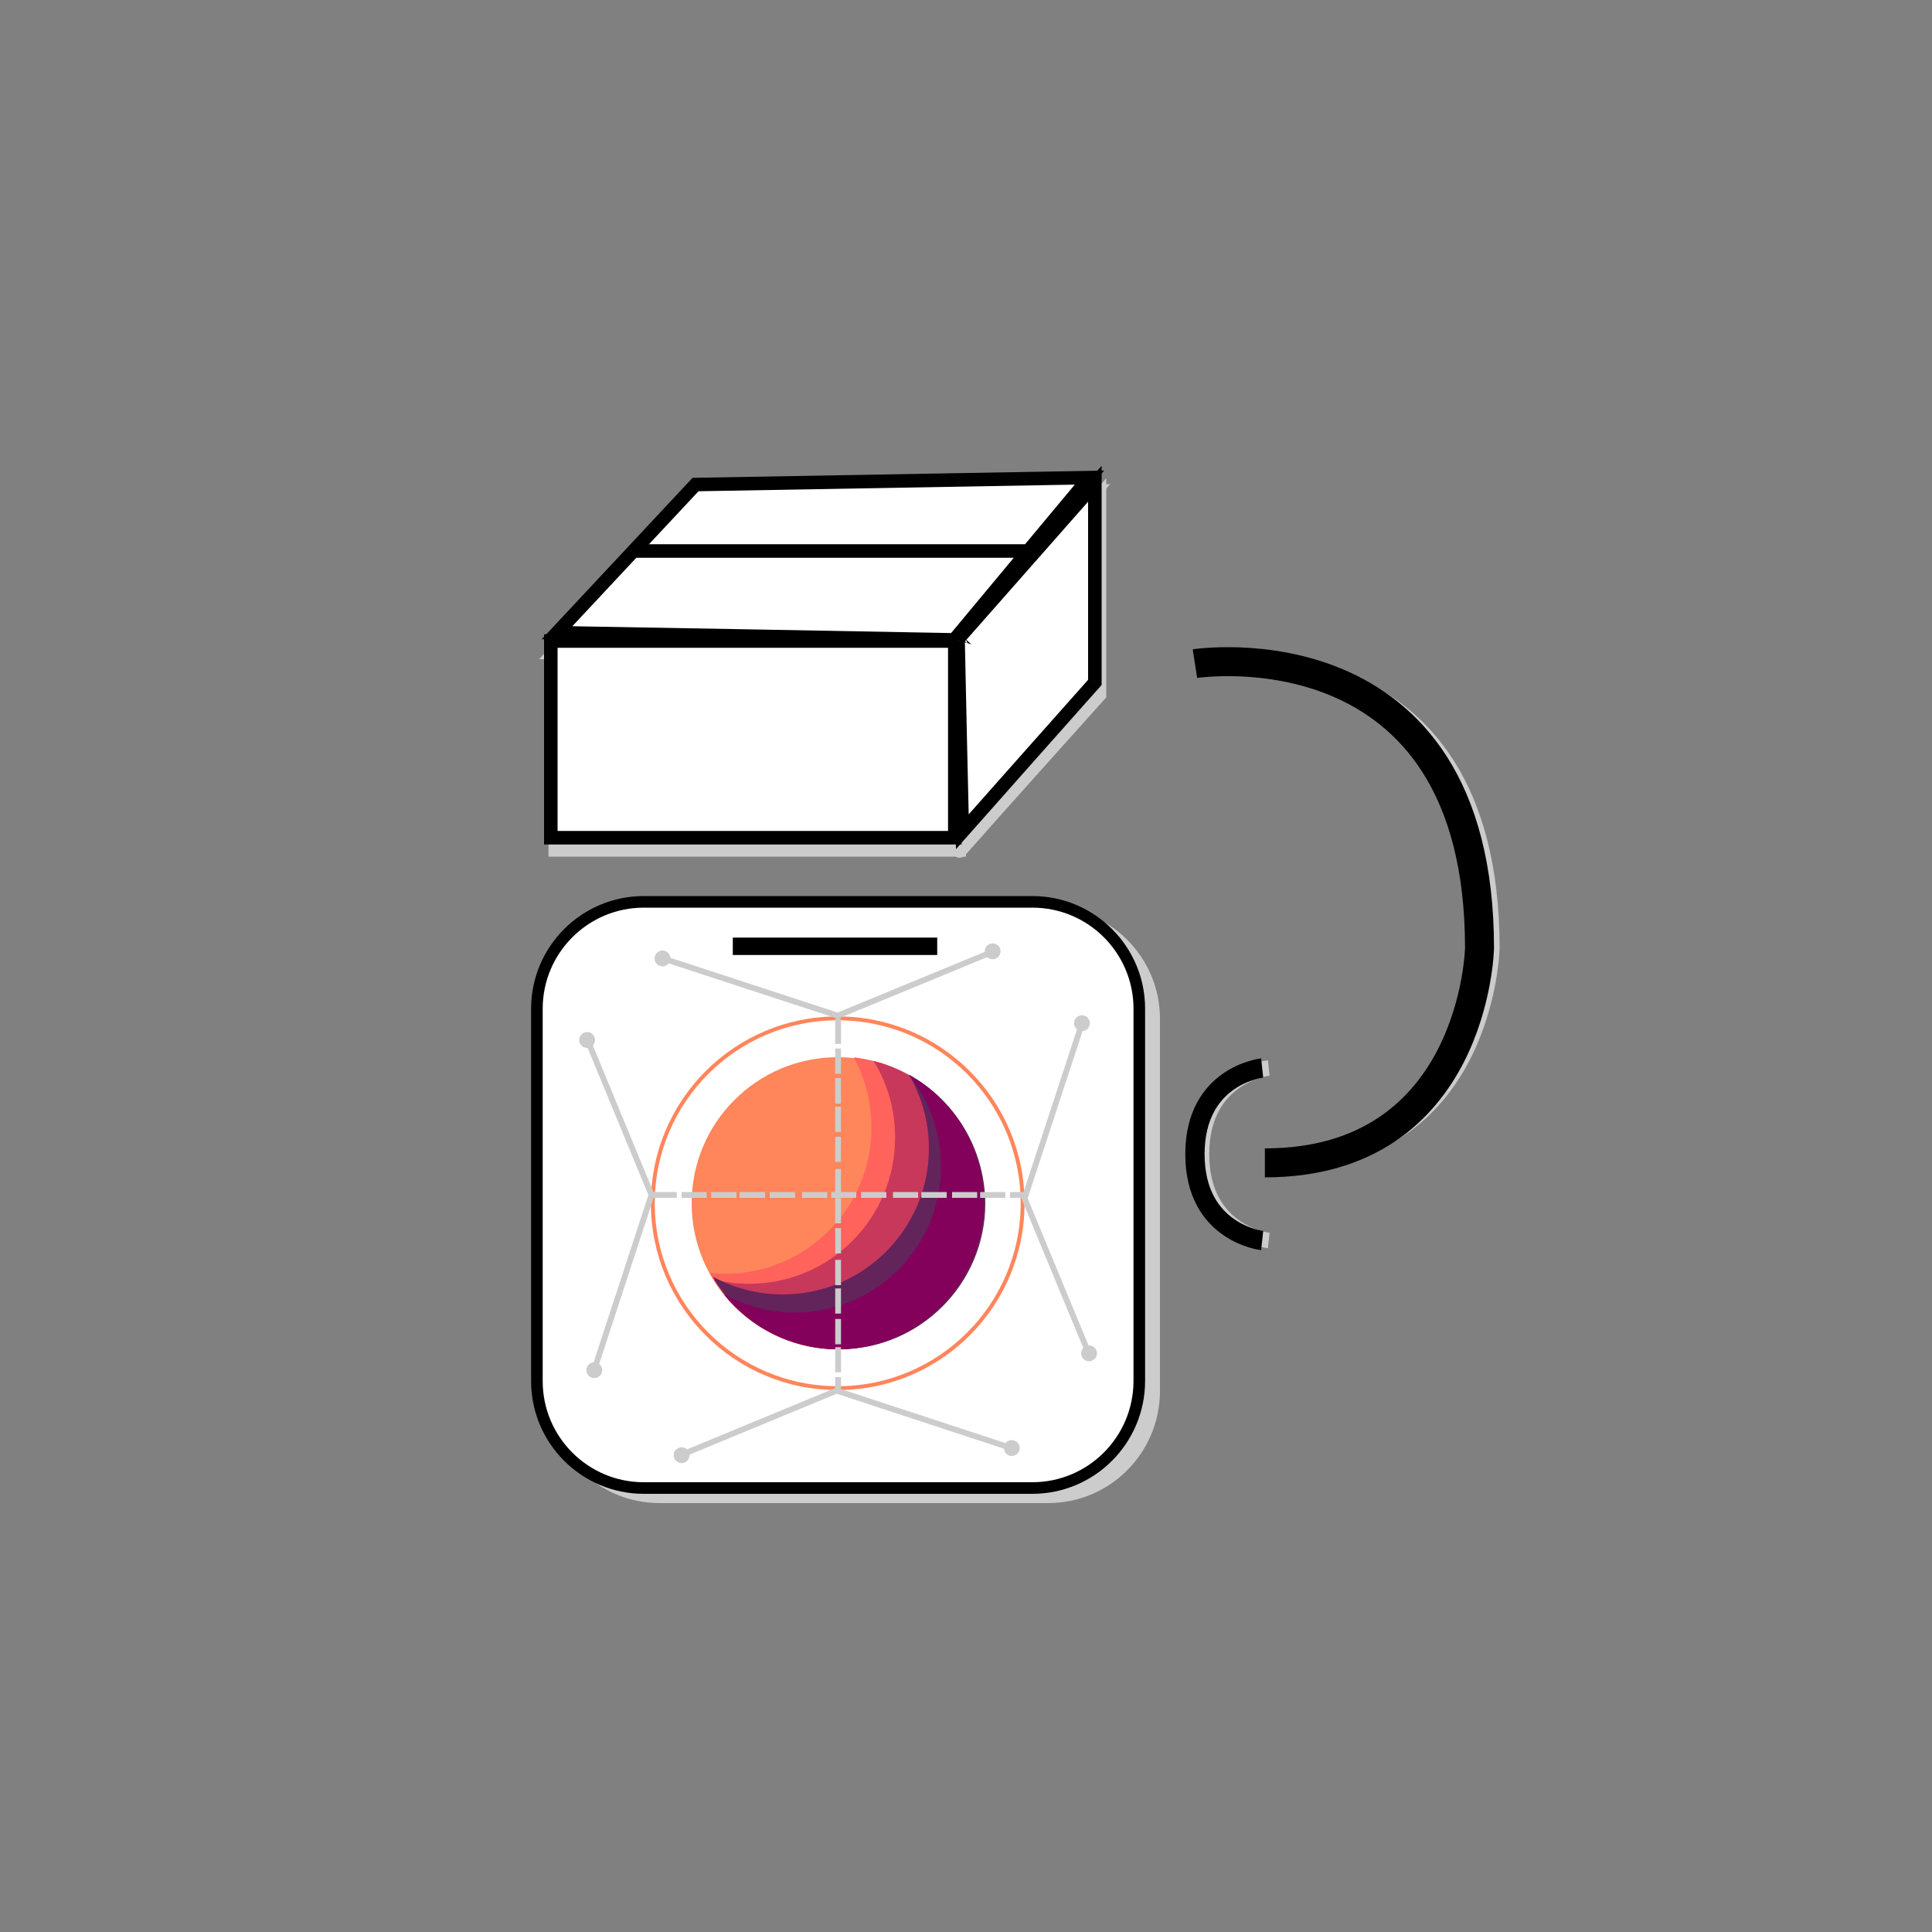<?xml version="1.0" encoding="utf-8"?>
<!-- Generator: Adobe Illustrator 26.3.1, SVG Export Plug-In . SVG Version: 6.00 Build 0)  -->
<svg version="1.1" id="Layer_1" xmlns="http://www.w3.org/2000/svg" xmlns:xlink="http://www.w3.org/1999/xlink" x="0px" y="0px"
	 viewBox="0 0 1000 1000" style="enable-background:new 0 0 1000 1000;" xml:space="preserve">
<rect x="0" y="0" width="1000" height="1000" fill="#808080" stroke="none"/>
<style type="text/css">
	.st0{fill:#CCCCCC;stroke:#CCCCCC;stroke-width:7;stroke-miterlimit:10;}
	.st1{fill:none;stroke:#CCCCCC;stroke-width:8;stroke-miterlimit:10;}
	.st2{fill:#CCCCCC;stroke:#CCCCCC;stroke-width:5;stroke-miterlimit:10;}
	.st3{fill:#FFFFFF;stroke:#000000;stroke-width:6;stroke-miterlimit:10;}
	.st4{fill:none;stroke:#CCCCCC;stroke-width:7;stroke-miterlimit:10;}
	.st5{fill:#E6E6E6;}
	.st6{fill:#FFFFFF;}
	.st7{fill:#FFFFFF;stroke:#000000;stroke-width:7;stroke-miterlimit:10;}
	.st8{fill:none;stroke:#000000;stroke-width:7;stroke-miterlimit:10;}
	.st9{fill:none;stroke:#000000;stroke-width:15;stroke-miterlimit:10;}
	.st10{fill:none;stroke:#000000;stroke-width:10;stroke-miterlimit:10;}
	.st11{fill:#FF855B;}
	.st12{fill:#FF635B;}
	.st13{fill:#C7385B;}
	.st14{fill:#62245B;}
	.st15{fill:#83005B;}
	.st16{fill:none;stroke:#FF855B;stroke-width:2;stroke-miterlimit:10;}
	.st17{fill:none;stroke:#CCCCCC;stroke-width:3;stroke-miterlimit:10;}
	.st18{fill:#CCCCCC;stroke:#CCCCCC;stroke-width:3;stroke-miterlimit:10;}
	.st19{fill:none;stroke:#000000;stroke-width:9;stroke-miterlimit:10;}
</style>
<path class="st0" d="M591.6,302.3"/>
<path class="st1" d="M656.7,552.8c0,0-34.8,3.7-34.8,44.6s34.8,44.7,34.8,44.7"/>
<path class="st1" d="M624.9,343.5c0,0,147.3-22.9,147.3,147.3c0,0-2.4,111.1-111.1,111.1"/>
<path class="st2" d="M542.5,775.5H341.4c-30.5,0-55.3-24.8-55.3-55.3V527.3c0-30.5,24.8-55.3,55.3-55.3h201.2
	c30.5,0,55.3,24.8,55.3,55.3v192.8C597.8,750.7,573.1,775.5,542.5,775.5z"/>
<path class="st3" d="M534.3,770.2H333.2c-30.5,0-55.3-24.8-55.3-55.3V522.1c0-30.5,24.8-55.3,55.3-55.3h201.2
	c30.5,0,55.3,24.8,55.3,55.3v192.8C589.6,745.4,564.9,770.2,534.3,770.2z"/>
<path class="st0" d="M528.9,412.4"/>
<polygon class="st0" points="287.4,439.9 287.4,338.2 289.1,338.2 496.5,338.2 496.5,439.9 "/>
<path class="st0" d="M496.2,337.6c23.6-27.8,47.1-55.6,70.7-83.4c-68.2,1-136.5,2-204.7,3.1l-75.1,80.4H496.2z"/>
<path class="st0" d="M496.9,440.4c23.9-27.1,48.1-53.8,72.2-80.8c0-34.3,0-68.6,0-102.8l-71.4,81
	C497.6,337.8,493.4,444.3,496.9,440.4z"/>
<path class="st0" d="M374.2,271.3"/>
<line class="st4" x1="341.9" y1="305.7" x2="551" y2="305.7"/>
<path class="st5" d="M713.7,450.9"/>
<path class="st6" d="M495.3,464.5"/>
<path class="st7" d="M577.3,284.6"/>
<path class="st7" d="M514.6,394.6"/>
<polygon class="st7" points="285.1,433.6 285.1,331.8 286.8,331.8 494.2,331.8 494.2,433.6 "/>
<path class="st7" d="M493.9,331.2c23.3-28,46.6-56,70-84c-67.9,1.2-136,2.4-203.9,3.6c-23.9,25.6-47.8,51.1-71.7,76.7
	C356.8,328.7,425.4,329.9,493.9,331.2z"/>
<path class="st7" d="M566.7,353.2c0-34.3,0-68.6,0-102.8l-71.3,80.9C495.4,331.4,542.7,380.2,566.7,353.2z"/>
<path class="st7" d="M359.9,250.8"/>
<line class="st8" x1="327.7" y1="285.2" x2="536.8" y2="285.2"/>
<path class="st9" d="M618.5,343.5c0,0,147.3-22.9,147.3,147.3c0,0-2.4,111.1-111.1,111.1"/>
<path class="st10" d="M653.3,552.8c0,0-34.8,3.7-34.8,44.6s34.8,44.7,34.8,44.7"/>
<path class="st7" d="M566.7,353.2c-22.9,25.8-45.8,51.5-68.6,77.3c-0.8-33-1.5-66.1-2.2-99.1"/>
<g>
	<circle class="st11" cx="433.6" cy="622.8" r="75.6"/>
	<path class="st12" d="M441.9,547.3c5.9,10.7,9.2,23.2,9.2,36.4c0,41.7-33.9,75.6-75.6,75.6c-2.8,0-5.4-0.1-8.2-0.5
		c12.9,23.4,37.7,39.2,66.4,39.2c41.7,0,75.6-33.9,75.6-75.6C509.4,583.6,479.8,551.6,441.9,547.3z"/>
	<path class="st13" d="M452.1,549.1c7.2,11.5,11.2,25,11.2,39.8c0,41.7-33.8,75.6-75.6,75.6c-6.3,0-12.4-0.8-18.3-2.3
		c13.4,21.6,37.1,36.1,64.6,36.1c41.7,0,75.6-33.9,75.6-75.6C509.4,587.2,484.8,557.3,452.1,549.1z"/>
	<path class="st14" d="M470.4,556.2c6.6,11.2,10.4,24.2,10.4,38.2c0,41.7-33.9,75.6-75.6,75.6c-13,0-25.5-3.3-36.2-9.2
		c13,22.6,37.6,37.6,65.4,37.6c41.7,0,75.6-33.9,75.6-75.6C509.7,593.9,493.7,569,470.4,556.2z"/>
	<path class="st15" d="M470.5,556.4c10.4,13,16.6,29.5,16.6,47.4c0,41.7-33.9,75.6-75.6,75.6c-13.4,0-25.9-3.6-36.9-9.5
		c13.8,17.3,35.3,28.5,59,28.5c41.7,0,75.6-33.9,75.6-75.6C509.4,594.1,493.6,569.2,470.5,556.4z"/>
</g>
<circle class="st16" cx="433.6" cy="622.8" r="95.7"/>
<polyline class="st17" points="342.9,496 433.6,525.7 513.6,492.7 "/>
<circle class="st18" cx="342.9" cy="496.1" r="2.6"/>
<circle class="st18" cx="513.8" cy="492.4" r="2.6"/>
<polyline class="st17" points="307.5,709.2 337.2,618.5 304.2,538.6 "/>
<circle class="st18" cx="307.6" cy="709.2" r="2.6"/>
<circle class="st18" cx="303.9" cy="538.3" r="2.6"/>
<polyline class="st17" points="560.1,529.6 530.3,620.3 563.4,700.3 "/>
<circle class="st18" cx="560" cy="529.6" r="2.6"/>
<circle class="st18" cx="563.7" cy="700.5" r="2.6"/>
<polyline class="st17" points="523.7,749.6 433,719.8 353,752.9 "/>
<circle class="st18" cx="523.7" cy="749.5" r="2.6"/>
<circle class="st18" cx="352.8" cy="753.2" r="2.6"/>
<line class="st17" x1="337.2" y1="618.5" x2="350.3" y2="618.5"/>
<line class="st17" x1="352.8" y1="618.5" x2="365.8" y2="618.5"/>
<line class="st17" x1="368.1" y1="618.5" x2="381.2" y2="618.5"/>
<line class="st17" x1="382.8" y1="618.5" x2="396" y2="618.5"/>
<line class="st17" x1="398.4" y1="618.5" x2="411.5" y2="618.5"/>
<line class="st17" x1="415.2" y1="618.5" x2="428.2" y2="618.5"/>
<line class="st17" x1="430.2" y1="618.5" x2="443.2" y2="618.5"/>
<line class="st17" x1="445.7" y1="618.5" x2="458.8" y2="618.5"/>
<line class="st17" x1="462.2" y1="618.5" x2="475.2" y2="618.5"/>
<line class="st17" x1="476.9" y1="618.5" x2="490" y2="618.5"/>
<line class="st17" x1="492.8" y1="618.5" x2="505.8" y2="618.5"/>
<line class="st17" x1="507.3" y1="618.5" x2="520.4" y2="618.5"/>
<line class="st17" x1="522.8" y1="618.5" x2="530.3" y2="618.5"/>
<line class="st17" x1="433.8" y1="527.2" x2="433.8" y2="540.3"/>
<line class="st17" x1="433.8" y1="542.7" x2="433.8" y2="555.8"/>
<line class="st17" x1="433.8" y1="558" x2="433.8" y2="571.2"/>
<line class="st17" x1="433.8" y1="572.8" x2="433.8" y2="585.9"/>
<line class="st17" x1="433.8" y1="588.4" x2="433.8" y2="601.4"/>
<line class="st17" x1="433.8" y1="605.1" x2="433.8" y2="618.3"/>
<line class="st17" x1="433.8" y1="620.1" x2="433.8" y2="633.2"/>
<line class="st17" x1="433.8" y1="635.7" x2="433.8" y2="648.8"/>
<line class="st17" x1="433.8" y1="652.1" x2="433.8" y2="665.2"/>
<line class="st17" x1="433.8" y1="666.9" x2="433.8" y2="679.9"/>
<line class="st17" x1="433.8" y1="682.7" x2="433.8" y2="695.8"/>
<line class="st17" x1="433.8" y1="697.3" x2="433.8" y2="710.3"/>
<line class="st17" x1="433.8" y1="712.8" x2="433.8" y2="720.3"/>
<line class="st19" x1="379.3" y1="489.8" x2="485.1" y2="489.8"/>
</svg>
